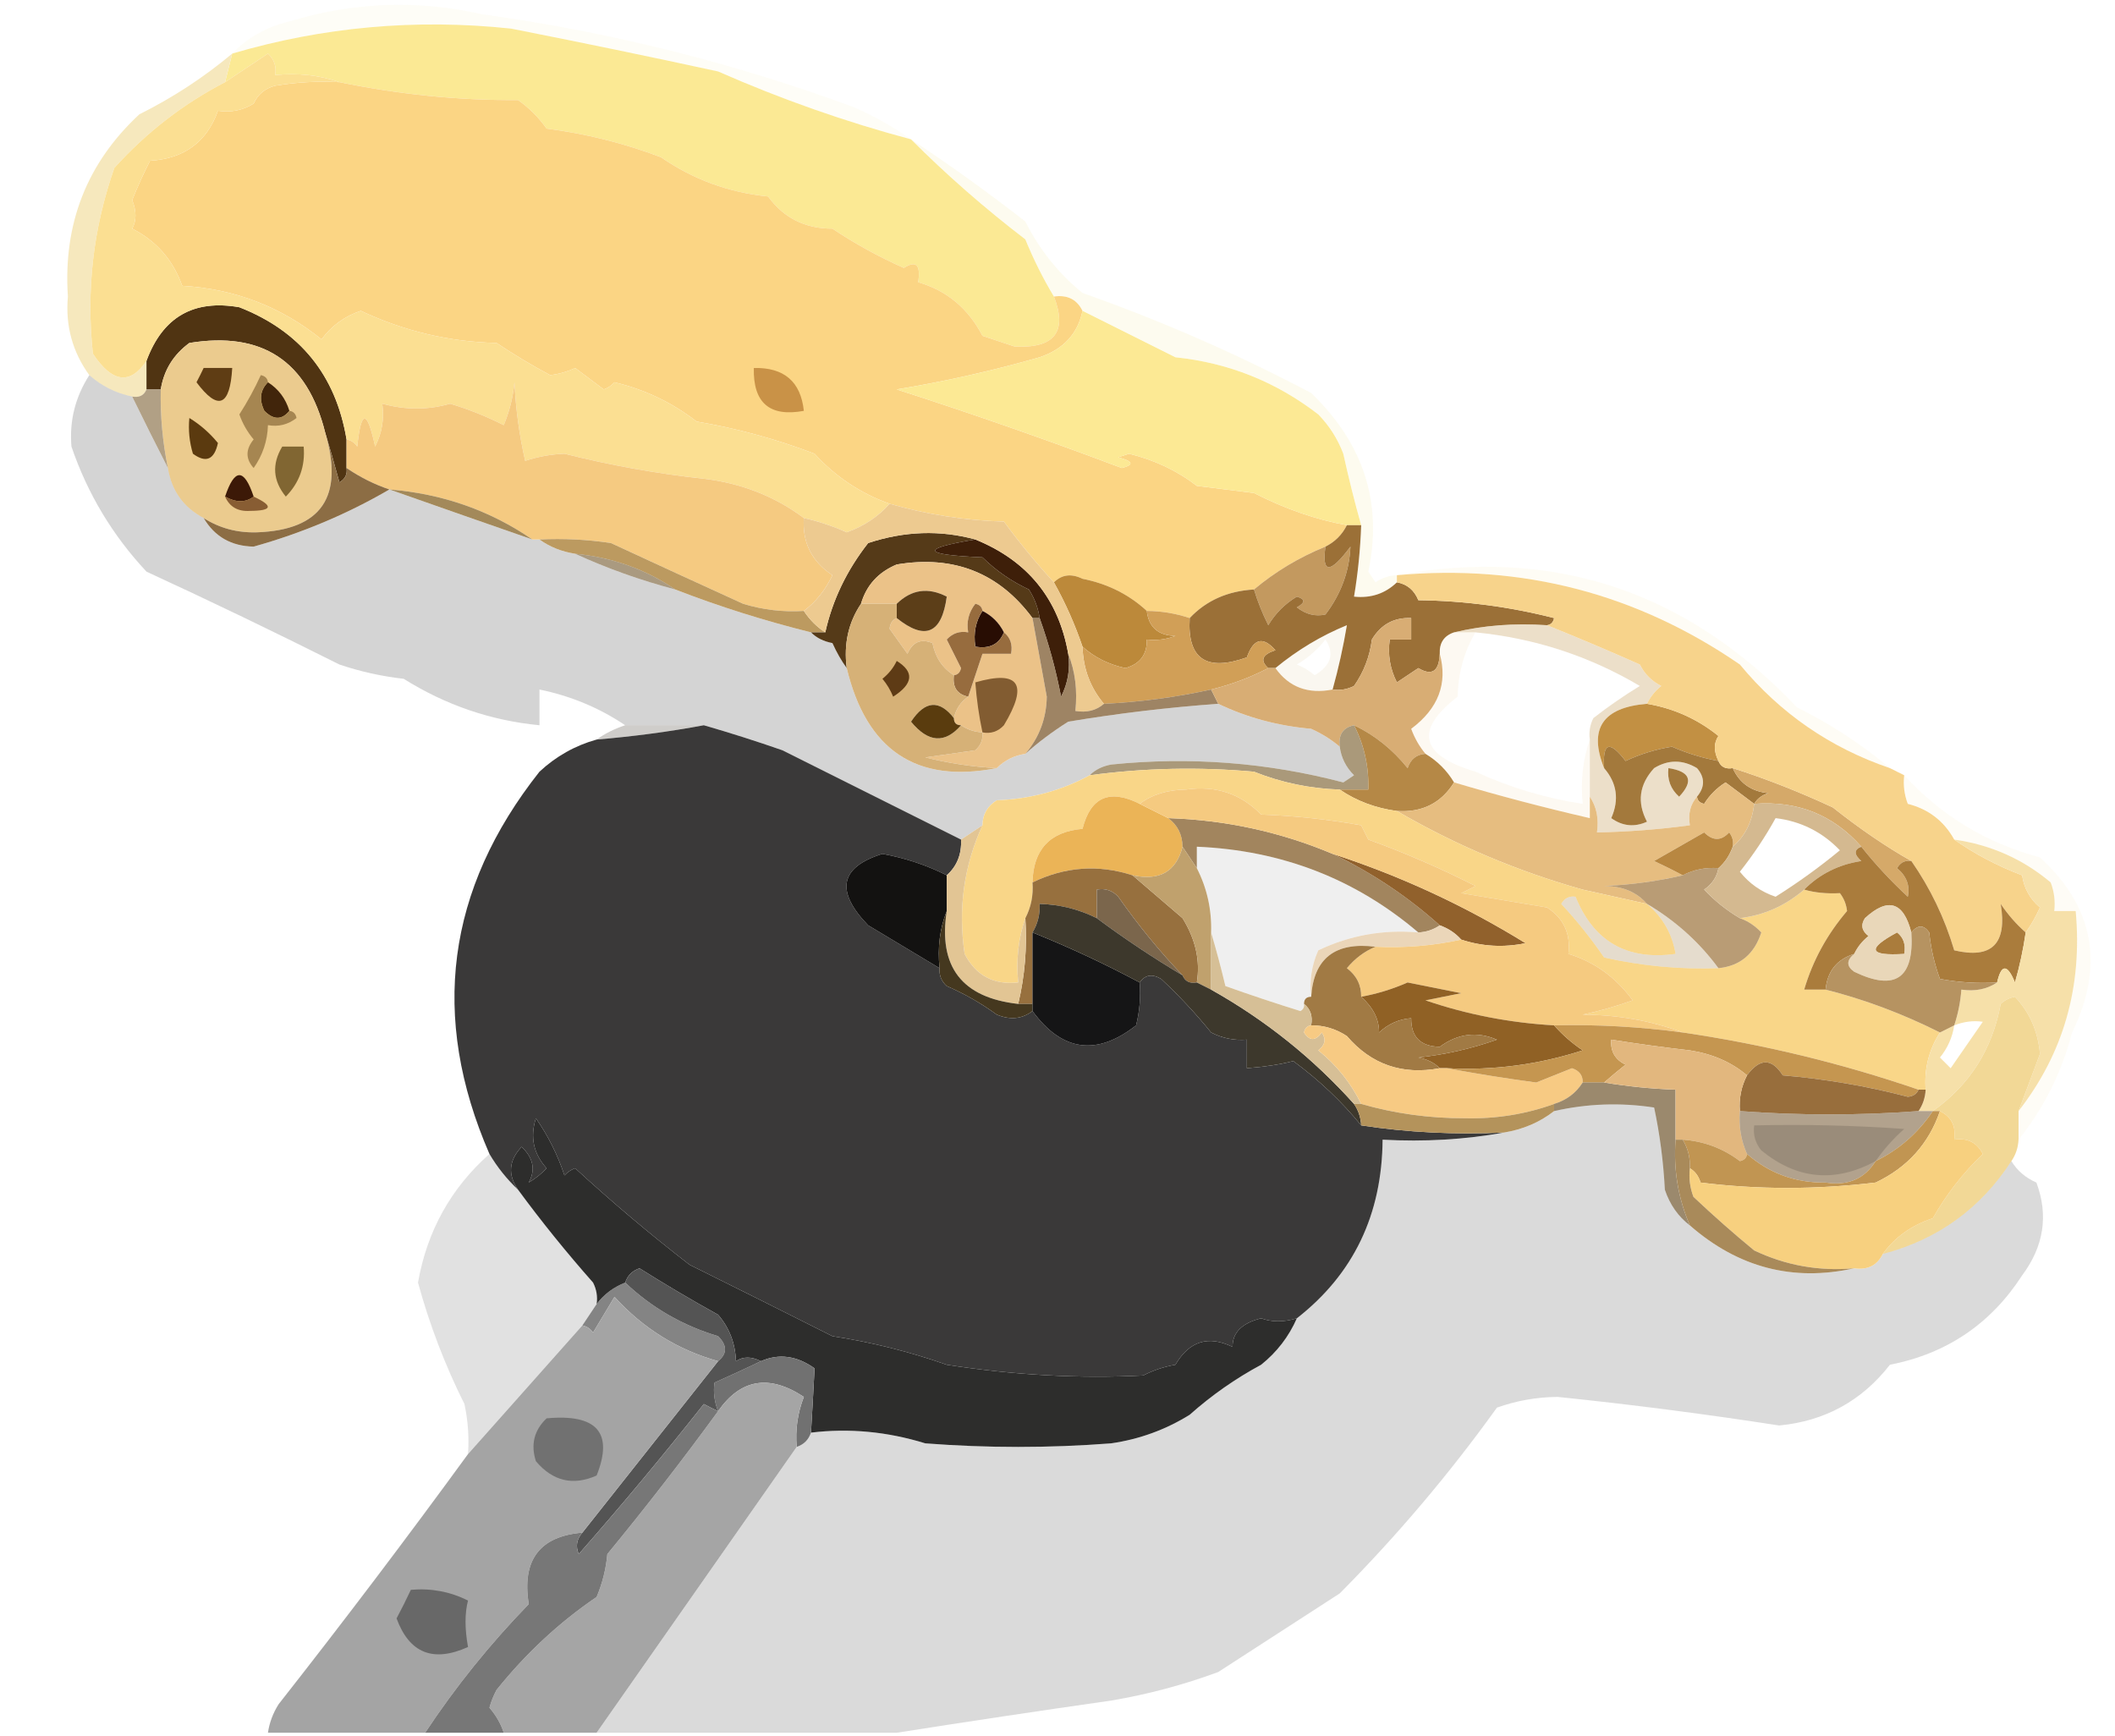 <?xml version="1.0" encoding="UTF-8"?>
<!DOCTYPE svg PUBLIC "-//W3C//DTD SVG 1.1//EN" "http://www.w3.org/Graphics/SVG/1.1/DTD/svg11.dtd">
<svg xmlns="http://www.w3.org/2000/svg" version="1.1" width="296px" height="243px" style="shape-rendering:geometricPrecision; text-rendering:geometricPrecision; image-rendering:optimizeQuality; fill-rule:evenodd; clip-rule:evenodd" xmlns:xlink="http://www.w3.org/1999/xlink">
<g><path style="opacity:0.157" fill="#fbf6d0" d="M 127.5,19.5 C 118.339,17.056 109.339,13.889 100.5,10C 90.892,7.911 81.225,5.911 71.5,4C 58.205,2.593 45.205,3.759 32.5,7.5C 34.649,5.254 37.316,3.754 40.5,3C 49.43,0.278 58.43,-0.055 67.5,2C 85.32,4.455 102.653,8.788 119.5,15C 122.391,16.274 125.058,17.774 127.5,19.5 Z"/></g>
<g><path style="opacity:1" fill="#fbe994" d="M 127.5,19.5 C 132.492,24.488 137.825,29.154 143.5,33.5C 144.654,36.32 145.987,38.986 147.5,41.5C 149.416,46.44 147.583,48.774 142,48.5C 140.5,48 139,47.5 137.5,47C 135.5,43.156 132.5,40.656 128.5,39.5C 128.881,37.058 128.214,36.392 126.5,37.5C 122.994,35.946 119.661,34.112 116.5,32C 112.693,32.008 109.693,30.508 107.5,27.5C 102.004,26.947 97.004,25.113 92.5,22C 87.323,20.039 81.99,18.706 76.5,18C 75.386,16.43 74.053,15.097 72.5,14C 64.236,14.066 55.902,13.232 47.5,11.5C 44.713,10.523 41.713,10.19 38.5,10.5C 38.719,9.325 38.386,8.325 37.5,7.5C 35.471,8.844 33.471,10.177 31.5,11.5C 31.833,10.167 32.167,8.833 32.5,7.5C 45.205,3.759 58.205,2.593 71.5,4C 81.225,5.911 90.892,7.911 100.5,10C 109.339,13.889 118.339,17.056 127.5,19.5 Z"/></g>
<g><path style="opacity:1" fill="#f6e8bd" d="M 32.5,7.5 C 32.167,8.833 31.833,10.167 31.5,11.5C 25.662,14.524 20.495,18.524 16,23.5C 13.043,31.949 12.043,40.615 13,49.5C 15.708,53.576 18.208,53.909 20.5,50.5C 20.5,51.833 20.5,53.167 20.5,54.5C 20.158,55.338 19.492,55.672 18.5,55.5C 16.216,55.025 14.216,54.025 12.5,52.5C 10.139,49.241 9.139,45.575 9.5,41.5C 8.824,31.321 12.158,22.821 19.5,16C 24.204,13.654 28.537,10.82 32.5,7.5 Z"/></g>
<g><path style="opacity:1" fill="#fbd584" d="M 47.5,11.5 C 55.902,13.232 64.236,14.066 72.5,14C 74.053,15.097 75.386,16.43 76.5,18C 81.99,18.706 87.323,20.039 92.5,22C 97.004,25.113 102.004,26.947 107.5,27.5C 109.693,30.508 112.693,32.008 116.5,32C 119.661,34.112 122.994,35.946 126.5,37.5C 128.214,36.392 128.881,37.058 128.5,39.5C 132.5,40.656 135.5,43.156 137.5,47C 139,47.5 140.5,48 142,48.5C 147.583,48.774 149.416,46.44 147.5,41.5C 149.38,41.229 150.713,41.896 151.5,43.5C 150.836,46.713 148.836,48.879 145.5,50C 138.919,51.886 132.252,53.386 125.5,54.5C 136.076,57.904 146.576,61.571 157,65.5C 158.762,65.056 158.595,64.556 156.5,64C 157,63.833 157.5,63.667 158,63.5C 161.561,64.365 164.727,65.865 167.5,68C 170.167,68.333 172.833,68.667 175.5,69C 179.895,71.242 184.229,72.742 188.5,73.5C 187.833,74.833 186.833,75.833 185.5,76.5C 181.799,78.012 178.466,80.012 175.5,82.5C 171.818,82.711 168.818,84.044 166.5,86.5C 164.565,85.85 162.565,85.517 160.5,85.5C 158.004,83.194 155.004,81.694 151.5,81C 149.934,80.235 148.601,80.402 147.5,81.5C 145.079,78.879 142.746,76.046 140.5,73C 135.007,72.835 129.673,72.001 124.5,70.5C 120.426,69.045 116.926,66.712 114,63.5C 108.649,61.454 103.149,59.954 97.5,59C 94.085,56.35 90.251,54.516 86,53.5C 85.586,53.957 85.086,54.291 84.5,54.5C 83.167,53.5 81.833,52.5 80.5,51.5C 79.393,52.022 78.226,52.355 77,52.5C 74.431,51.132 71.931,49.632 69.5,48C 62.841,47.835 56.507,46.335 50.5,43.5C 48.247,44.253 46.413,45.586 45,47.5C 39.349,42.929 32.849,40.429 25.5,40C 24.216,36.385 21.883,33.718 18.5,32C 19.114,30.87 19.114,29.537 18.5,28C 19.253,26.123 20.086,24.289 21,22.5C 25.784,22.2 28.951,19.867 30.5,15.5C 32.288,15.785 33.955,15.452 35.5,14.5C 36.09,13.201 37.09,12.368 38.5,12C 41.482,11.502 44.482,11.335 47.5,11.5 Z"/></g>
<g><path style="opacity:1" fill="#503412" d="M 48.5,61.5 C 48.5,62.833 48.5,64.167 48.5,65.5C 48.631,66.376 48.297,67.043 47.5,67.5C 46.832,65.031 46.165,62.698 45.5,60.5C 43.004,50.504 36.67,46.337 26.5,48C 24.266,49.638 22.933,51.804 22.5,54.5C 21.833,54.5 21.167,54.5 20.5,54.5C 20.5,53.167 20.5,51.833 20.5,50.5C 22.757,44.372 27.091,41.872 33.5,43C 42.003,46.335 47.003,52.502 48.5,61.5 Z"/></g>
<g><path style="opacity:1" fill="#fce994" d="M 151.5,43.5 C 155.811,45.656 160.145,47.822 164.5,50C 171.934,50.772 178.601,53.438 184.5,58C 186.041,59.579 187.208,61.413 188,63.5C 188.744,66.89 189.577,70.223 190.5,73.5C 189.833,73.5 189.167,73.5 188.5,73.5C 184.229,72.742 179.895,71.242 175.5,69C 172.833,68.667 170.167,68.333 167.5,68C 164.727,65.865 161.561,64.365 158,63.5C 157.5,63.667 157,63.833 156.5,64C 158.595,64.556 158.762,65.056 157,65.5C 146.576,61.571 136.076,57.904 125.5,54.5C 132.252,53.386 138.919,51.886 145.5,50C 148.836,48.879 150.836,46.713 151.5,43.5 Z"/></g>
<g><path style="opacity:1" fill="#ebcb8e" d="M 45.5,60.5 C 48.173,69.492 45.006,74.158 36,74.5C 33.225,74.591 30.725,73.924 28.5,72.5C 25.677,71.008 24.01,68.674 23.5,65.5C 22.756,61.882 22.423,58.215 22.5,54.5C 22.933,51.804 24.266,49.638 26.5,48C 36.67,46.337 43.004,50.504 45.5,60.5 Z"/></g>
<g><path style="opacity:0.169" fill="#030201" d="M 12.5,52.5 C 14.216,54.025 16.216,55.025 18.5,55.5C 20.171,58.924 21.837,62.257 23.5,65.5C 24.01,68.674 25.677,71.008 28.5,72.5C 30.039,75.106 32.372,76.439 35.5,76.5C 42.282,74.601 48.615,71.934 54.5,68.5C 61.077,70.819 67.744,73.153 74.5,75.5C 74.833,75.5 75.167,75.5 75.5,75.5C 76.93,76.537 78.597,77.204 80.5,77.5C 84.94,79.538 89.607,81.204 94.5,82.5C 100.615,84.87 106.949,86.87 113.5,88.5C 114.263,89.268 115.263,89.768 116.5,90C 117.085,91.302 117.751,92.469 118.5,93.5C 121.274,105.027 128.274,109.694 139.5,107.5C 140.605,106.4 141.938,105.733 143.5,105.5C 145.298,103.888 147.298,102.388 149.5,101C 156.47,99.838 163.47,99.005 170.5,98.5C 174.509,100.421 178.843,101.588 183.5,102C 184.984,102.662 186.317,103.496 187.5,104.5C 187.703,106.044 188.37,107.378 189.5,108.5C 189,108.833 188.5,109.167 188,109.5C 177.365,106.706 166.531,105.873 155.5,107C 154.263,107.232 153.263,107.732 152.5,108.5C 148.511,110.667 144.178,111.834 139.5,112C 138.177,112.816 137.511,113.983 137.5,115.5C 136.5,116.167 135.5,116.833 134.5,117.5C 126.22,113.36 117.886,109.193 109.5,105C 105.831,103.721 102.164,102.554 98.5,101.5C 94.833,101.5 91.167,101.5 87.5,101.5C 83.889,99.069 79.889,97.403 75.5,96.5C 75.5,98.167 75.5,99.833 75.5,101.5C 68.701,100.844 62.367,98.678 56.5,95C 53.425,94.654 50.425,93.988 47.5,93C 38.569,88.518 29.569,84.184 20.5,80C 15.743,74.912 12.243,69.079 10,62.5C 9.696,58.907 10.529,55.574 12.5,52.5 Z"/></g>
<g><path style="opacity:1" fill="#c99247" d="M 105.5,51.5 C 109.734,51.406 112.067,53.406 112.5,57.5C 107.717,58.385 105.384,56.385 105.5,51.5 Z"/></g>
<g><path style="opacity:1" fill="#5f3d14" d="M 28.5,51.5 C 29.833,51.5 31.167,51.5 32.5,51.5C 32.19,56.873 30.523,57.54 27.5,53.5C 27.863,52.816 28.196,52.15 28.5,51.5 Z"/></g>
<g><path style="opacity:1" fill="#41250b" d="M 37.5,53.5 C 38.974,54.436 39.974,55.77 40.5,57.5C 39.458,58.791 38.292,58.791 37,57.5C 36.235,55.934 36.402,54.601 37.5,53.5 Z"/></g>
<g><path style="opacity:0.329" fill="#fbf3d0" d="M 127.5,19.5 C 132.936,23.09 138.27,26.923 143.5,31C 145.457,34.92 148.123,38.254 151.5,41C 162.532,44.897 173.199,49.564 183.5,55C 190.868,62.094 193.535,70.427 191.5,80C 191.833,80.5 192.167,81 192.5,81.5C 193.417,80.873 194.417,80.539 195.5,80.5C 195.5,80.833 195.5,81.167 195.5,81.5C 193.858,83.081 191.858,83.748 189.5,83.5C 190.051,80.193 190.384,76.86 190.5,73.5C 189.577,70.223 188.744,66.89 188,63.5C 187.208,61.413 186.041,59.579 184.5,58C 178.601,53.438 171.934,50.772 164.5,50C 160.145,47.822 155.811,45.656 151.5,43.5C 150.713,41.896 149.38,41.229 147.5,41.5C 145.987,38.986 144.654,36.32 143.5,33.5C 137.825,29.154 132.492,24.488 127.5,19.5 Z"/></g>
<g><path style="opacity:1" fill="#a68651" d="M 37.5,53.5 C 36.402,54.601 36.235,55.934 37,57.5C 38.292,58.791 39.458,58.791 40.5,57.5C 41.043,57.56 41.376,57.893 41.5,58.5C 40.311,59.429 38.978,59.762 37.5,59.5C 37.435,61.696 36.768,63.696 35.5,65.5C 34.355,64.224 34.355,62.891 35.5,61.5C 34.617,60.452 33.95,59.285 33.5,58C 34.63,56.24 35.63,54.407 36.5,52.5C 37.107,52.624 37.44,52.957 37.5,53.5 Z"/></g>
<g><path style="opacity:1" fill="#fbdf92" d="M 47.5,11.5 C 44.482,11.335 41.482,11.502 38.5,12C 37.09,12.368 36.09,13.201 35.5,14.5C 33.955,15.452 32.288,15.785 30.5,15.5C 28.951,19.867 25.784,22.2 21,22.5C 20.086,24.289 19.253,26.123 18.5,28C 19.114,29.537 19.114,30.87 18.5,32C 21.883,33.718 24.216,36.385 25.5,40C 32.849,40.429 39.349,42.929 45,47.5C 46.413,45.586 48.247,44.253 50.5,43.5C 56.507,46.335 62.841,47.835 69.5,48C 71.931,49.632 74.431,51.132 77,52.5C 78.226,52.355 79.393,52.022 80.5,51.5C 81.833,52.5 83.167,53.5 84.5,54.5C 85.086,54.291 85.586,53.957 86,53.5C 90.251,54.516 94.085,56.35 97.5,59C 103.149,59.954 108.649,61.454 114,63.5C 116.926,66.712 120.426,69.045 124.5,70.5C 122.911,72.306 120.911,73.639 118.5,74.5C 116.55,73.628 114.55,72.961 112.5,72.5C 108.451,69.47 103.784,67.636 98.5,67C 91.913,66.288 85.413,65.121 79,63.5C 77.106,63.58 75.273,63.913 73.5,64.5C 72.675,60.878 72.175,57.211 72,53.5C 71.808,55.577 71.308,57.577 70.5,59.5C 68.067,58.27 65.567,57.27 63,56.5C 59.905,57.395 56.738,57.395 53.5,56.5C 53.799,58.604 53.466,60.604 52.5,62.5C 51.376,57.279 50.542,57.279 50,62.5C 49.617,61.944 49.117,61.611 48.5,61.5C 47.003,52.502 42.003,46.335 33.5,43C 27.091,41.872 22.757,44.372 20.5,50.5C 18.208,53.909 15.708,53.576 13,49.5C 12.043,40.615 13.043,31.949 16,23.5C 20.495,18.524 25.662,14.524 31.5,11.5C 33.471,10.177 35.471,8.844 37.5,7.5C 38.386,8.325 38.719,9.325 38.5,10.5C 41.713,10.19 44.713,10.523 47.5,11.5 Z"/></g>
<g><path style="opacity:1" fill="#5b3a0f" d="M 26.5,58.5 C 28.022,59.431 29.355,60.598 30.5,62C 29.993,64.341 28.826,64.841 27,63.5C 26.506,61.866 26.34,60.199 26.5,58.5 Z"/></g>
<g><path style="opacity:0.843" fill="#a38e6e" d="M 20.5,54.5 C 21.167,54.5 21.833,54.5 22.5,54.5C 22.423,58.215 22.756,61.882 23.5,65.5C 21.837,62.257 20.171,58.924 18.5,55.5C 19.492,55.672 20.158,55.338 20.5,54.5 Z"/></g>
<g><path style="opacity:1" fill="#816632" d="M 39.5,62.5 C 40.5,62.5 41.5,62.5 42.5,62.5C 42.736,65.226 41.903,67.559 40,69.5C 38.193,67.294 38.026,64.961 39.5,62.5 Z"/></g>
<g><path style="opacity:1" fill="#3c1907" d="M 35.5,69.5 C 34.368,70.354 33.035,70.354 31.5,69.5C 32.833,65.5 34.167,65.5 35.5,69.5 Z"/></g>
<g><path style="opacity:1" fill="#f5ca81" d="M 112.5,72.5 C 112.272,75.926 113.605,78.593 116.5,80.5C 115.511,82.586 114.178,84.253 112.5,85.5C 109.603,85.681 106.77,85.348 104,84.5C 97.852,81.701 91.685,78.867 85.5,76C 82.183,75.502 78.85,75.335 75.5,75.5C 75.167,75.5 74.833,75.5 74.5,75.5C 68.573,71.431 61.906,69.097 54.5,68.5C 52.412,67.799 50.412,66.799 48.5,65.5C 48.5,64.167 48.5,62.833 48.5,61.5C 49.117,61.611 49.617,61.944 50,62.5C 50.542,57.279 51.376,57.279 52.5,62.5C 53.466,60.604 53.799,58.604 53.5,56.5C 56.738,57.395 59.905,57.395 63,56.5C 65.567,57.27 68.067,58.27 70.5,59.5C 71.308,57.577 71.808,55.577 72,53.5C 72.175,57.211 72.675,60.878 73.5,64.5C 75.273,63.913 77.106,63.58 79,63.5C 85.413,65.121 91.913,66.288 98.5,67C 103.784,67.636 108.451,69.47 112.5,72.5 Z"/></g>
<g><path style="opacity:0.984" fill="#8a6b41" d="M 45.5,60.5 C 46.165,62.698 46.832,65.031 47.5,67.5C 48.297,67.043 48.631,66.376 48.5,65.5C 50.412,66.799 52.412,67.799 54.5,68.5C 48.615,71.934 42.282,74.601 35.5,76.5C 32.372,76.439 30.039,75.106 28.5,72.5C 30.725,73.924 33.225,74.591 36,74.5C 45.006,74.158 48.173,69.492 45.5,60.5 Z"/></g>
<g><path style="opacity:1" fill="#885d33" d="M 31.5,69.5 C 33.035,70.354 34.368,70.354 35.5,69.5C 38.297,70.808 38.131,71.475 35,71.5C 33.301,71.613 32.134,70.947 31.5,69.5 Z"/></g>
<g><path style="opacity:0.929" fill="#9c804e" d="M 54.5,68.5 C 61.906,69.097 68.573,71.431 74.5,75.5C 67.744,73.153 61.077,70.819 54.5,68.5 Z"/></g>
<g><path style="opacity:1" fill="#bc9a60" d="M 75.5,75.5 C 78.85,75.335 82.183,75.502 85.5,76C 91.685,78.867 97.852,81.701 104,84.5C 106.77,85.348 109.603,85.681 112.5,85.5C 113.306,86.728 114.306,87.728 115.5,88.5C 114.833,88.5 114.167,88.5 113.5,88.5C 106.949,86.87 100.615,84.87 94.5,82.5C 90.37,79.676 85.703,78.009 80.5,77.5C 78.597,77.204 76.93,76.537 75.5,75.5 Z"/></g>
<g><path style="opacity:0.651" fill="#7c643d" d="M 80.5,77.5 C 85.703,78.009 90.37,79.676 94.5,82.5C 89.607,81.204 84.94,79.538 80.5,77.5 Z"/></g>
<g><path style="opacity:1" fill="#553a18" d="M 136.5,75.5 C 128.69,76.797 129.024,77.63 137.5,78C 139.405,79.87 141.572,81.37 144,82.5C 144.791,83.745 145.291,85.078 145.5,86.5C 145.167,86.5 144.833,86.5 144.5,86.5C 139.812,80.166 133.479,77.666 125.5,79C 122.921,80.076 121.254,81.909 120.5,84.5C 118.735,87.123 118.068,90.123 118.5,93.5C 117.751,92.469 117.085,91.302 116.5,90C 115.263,89.768 114.263,89.268 113.5,88.5C 114.167,88.5 114.833,88.5 115.5,88.5C 116.509,83.978 118.509,79.811 121.5,76C 126.594,74.318 131.594,74.152 136.5,75.5 Z"/></g>
<g><path style="opacity:1" fill="#3e1f09" d="M 136.5,75.5 C 143.817,78.477 148.15,83.81 149.5,91.5C 149.799,93.604 149.466,95.604 148.5,97.5C 147.774,93.726 146.774,90.059 145.5,86.5C 145.291,85.078 144.791,83.745 144,82.5C 141.572,81.37 139.405,79.87 137.5,78C 129.024,77.63 128.69,76.797 136.5,75.5 Z"/></g>
<g><path style="opacity:1" fill="#c3995f" d="M 185.5,76.5 C 184.973,80.326 186.139,80.326 189,76.5C 188.839,79.978 187.672,83.144 185.5,86C 184.092,86.315 182.759,85.982 181.5,85C 182.696,84.346 182.696,83.846 181.5,83.5C 179.833,84.5 178.5,85.833 177.5,87.5C 176.678,85.861 176.011,84.195 175.5,82.5C 178.466,80.012 181.799,78.012 185.5,76.5 Z"/></g>
<g><path style="opacity:0.208" fill="#fcf3d1" d="M 264.5,107.5 C 256.128,104.648 249.128,99.814 243.5,93C 229.084,83.079 213.084,78.912 195.5,80.5C 217.327,76.497 235.994,82.664 251.5,99C 256.24,101.36 260.574,104.193 264.5,107.5 Z"/></g>
<g><path style="opacity:1" fill="#9b7037" d="M 188.5,73.5 C 189.167,73.5 189.833,73.5 190.5,73.5C 190.384,76.86 190.051,80.193 189.5,83.5C 191.858,83.748 193.858,83.081 195.5,81.5C 196.922,81.75 197.922,82.583 198.5,84C 204.96,84.079 211.293,84.912 217.5,86.5C 217.376,87.107 217.043,87.44 216.5,87.5C 211.968,87.182 207.634,87.515 203.5,88.5C 202.094,88.973 201.427,89.973 201.5,91.5C 201.396,93.973 200.396,94.639 198.5,93.5C 197.5,94.167 196.5,94.833 195.5,95.5C 194.534,93.604 194.201,91.604 194.5,89.5C 195.5,89.5 196.5,89.5 197.5,89.5C 197.5,88.5 197.5,87.5 197.5,86.5C 195.097,86.393 193.264,87.393 192,89.5C 191.697,91.888 190.863,94.055 189.5,96C 188.552,96.483 187.552,96.65 186.5,96.5C 187.323,93.539 187.99,90.539 188.5,87.5C 184.919,88.963 181.585,90.963 178.5,93.5C 178.167,93.5 177.833,93.5 177.5,93.5C 176.308,92.434 176.641,91.601 178.5,91C 176.765,89.016 175.432,89.349 174.5,92C 168.813,94.037 166.146,92.204 166.5,86.5C 168.818,84.044 171.818,82.711 175.5,82.5C 176.011,84.195 176.678,85.861 177.5,87.5C 178.5,85.833 179.833,84.5 181.5,83.5C 182.696,83.846 182.696,84.346 181.5,85C 182.759,85.982 184.092,86.315 185.5,86C 187.672,83.144 188.839,79.978 189,76.5C 186.139,80.326 184.973,80.326 185.5,76.5C 186.833,75.833 187.833,74.833 188.5,73.5 Z"/></g>
<g><path style="opacity:1" fill="#bc893a" d="M 160.5,85.5 C 160.756,87.776 162.09,88.943 164.5,89C 163.207,89.49 161.873,89.657 160.5,89.5C 160.55,91.59 159.55,92.923 157.5,93.5C 155.164,92.999 153.164,91.999 151.5,90.5C 150.441,87.382 149.108,84.382 147.5,81.5C 148.601,80.402 149.934,80.235 151.5,81C 155.004,81.694 158.004,83.194 160.5,85.5 Z"/></g>
<g><path style="opacity:0.475" fill="#d7bb8e" d="M 203.5,88.5 C 207.634,87.515 211.968,87.182 216.5,87.5C 220.762,89.208 225.096,91.041 229.5,93C 230.167,94.333 231.167,95.333 232.5,96C 231.619,96.708 230.953,97.542 230.5,98.5C 224.292,99.002 222.292,102.002 224.5,107.5C 226.301,109.587 226.635,111.921 225.5,114.5C 227.074,115.631 228.741,115.798 230.5,115C 229.074,112.289 229.408,109.789 231.5,107.5C 233.484,106.294 235.484,106.294 237.5,107.5C 238.626,108.808 238.626,110.142 237.5,111.5C 236.566,112.568 236.232,113.901 236.5,115.5C 232.19,116.08 227.857,116.414 223.5,116.5C 223.784,114.585 223.451,112.919 222.5,111.5C 222.5,108.833 222.5,106.167 222.5,103.5C 222.351,102.448 222.517,101.448 223,100.5C 225.08,98.877 227.246,97.377 229.5,96C 222.414,91.81 214.747,89.31 206.5,88.5C 205.5,88.5 204.5,88.5 203.5,88.5 Z M 233.5,107.5 C 236.569,107.963 237.069,109.296 235,111.5C 233.812,110.437 233.312,109.103 233.5,107.5 Z"/></g>
<g><path style="opacity:1" fill="#d19f57" d="M 160.5,85.5 C 162.565,85.517 164.565,85.85 166.5,86.5C 166.146,92.204 168.813,94.037 174.5,92C 175.432,89.349 176.765,89.016 178.5,91C 176.641,91.601 176.308,92.434 177.5,93.5C 175.021,94.795 172.354,95.795 169.5,96.5C 164.567,97.587 159.567,98.253 154.5,98.5C 152.597,96.26 151.597,93.594 151.5,90.5C 153.164,91.999 155.164,92.999 157.5,93.5C 159.55,92.923 160.55,91.59 160.5,89.5C 161.873,89.657 163.207,89.49 164.5,89C 162.09,88.943 160.756,87.776 160.5,85.5 Z"/></g>
<g><path style="opacity:1" fill="#ebc288" d="M 144.5,86.5 C 145.162,90.157 145.829,93.824 146.5,97.5C 146.45,100.541 145.45,103.208 143.5,105.5C 141.938,105.733 140.605,106.4 139.5,107.5C 136.126,107.326 132.793,106.826 129.5,106C 131.833,105.667 134.167,105.333 136.5,105C 137.252,104.329 137.586,103.496 137.5,102.5C 136.391,102.443 135.391,102.11 134.5,101.5C 133.833,101.5 133.5,101.167 133.5,100.5C 133.782,99.222 134.449,98.222 135.5,97.5C 136.167,95.5 136.833,93.5 137.5,91.5C 138.833,91.5 140.167,91.5 141.5,91.5C 141.737,90.209 141.404,89.209 140.5,88.5C 139.833,87.167 138.833,86.167 137.5,85.5C 137.44,84.957 137.107,84.624 136.5,84.5C 135.571,85.689 135.238,87.022 135.5,88.5C 134.325,88.281 133.325,88.614 132.5,89.5C 133.167,90.833 133.833,92.167 134.5,93.5C 134.376,94.107 134.043,94.44 133.5,94.5C 131.915,93.526 130.915,92.026 130.5,90C 128.892,89.342 127.725,89.842 127,91.5C 126.173,90.338 125.34,89.171 124.5,88C 124.57,87.235 124.903,86.735 125.5,86.5C 129.472,89.685 131.805,88.685 132.5,83.5C 129.9,82.154 127.567,82.488 125.5,84.5C 123.833,84.5 122.167,84.5 120.5,84.5C 121.254,81.909 122.921,80.076 125.5,79C 133.479,77.666 139.812,80.166 144.5,86.5 Z"/></g>
<g><path style="opacity:1" fill="#280d03" d="M 137.5,85.5 C 138.833,86.167 139.833,87.167 140.5,88.5C 139.817,90.177 138.483,90.843 136.5,90.5C 136.216,88.585 136.549,86.919 137.5,85.5 Z"/></g>
<g><path style="opacity:1" fill="#976c3e" d="M 137.5,85.5 C 136.549,86.919 136.216,88.585 136.5,90.5C 138.483,90.843 139.817,90.177 140.5,88.5C 141.404,89.209 141.737,90.209 141.5,91.5C 140.167,91.5 138.833,91.5 137.5,91.5C 136.833,93.5 136.167,95.5 135.5,97.5C 133.952,97.179 133.285,96.179 133.5,94.5C 134.043,94.44 134.376,94.107 134.5,93.5C 133.833,92.167 133.167,90.833 132.5,89.5C 133.325,88.614 134.325,88.281 135.5,88.5C 135.238,87.022 135.571,85.689 136.5,84.5C 137.107,84.624 137.44,84.957 137.5,85.5 Z"/></g>
<g><path style="opacity:1" fill="#edca90" d="M 124.5,70.5 C 129.673,72.001 135.007,72.835 140.5,73C 142.746,76.046 145.079,78.879 147.5,81.5C 149.108,84.382 150.441,87.382 151.5,90.5C 151.597,93.594 152.597,96.26 154.5,98.5C 153.432,99.434 152.099,99.768 150.5,99.5C 150.806,96.615 150.473,93.948 149.5,91.5C 148.15,83.81 143.817,78.477 136.5,75.5C 131.594,74.152 126.594,74.318 121.5,76C 118.509,79.811 116.509,83.978 115.5,88.5C 114.306,87.728 113.306,86.728 112.5,85.5C 114.178,84.253 115.511,82.586 116.5,80.5C 113.605,78.593 112.272,75.926 112.5,72.5C 114.55,72.961 116.55,73.628 118.5,74.5C 120.911,73.639 122.911,72.306 124.5,70.5 Z"/></g>
<g><path style="opacity:1" fill="#5c3e18" d="M 125.5,86.5 C 125.5,85.833 125.5,85.167 125.5,84.5C 127.567,82.488 129.9,82.154 132.5,83.5C 131.805,88.685 129.472,89.685 125.5,86.5 Z"/></g>
<g><path style="opacity:0.176" fill="#e8d3af" d="M 186.5,96.5 C 183.058,97.172 180.391,96.172 178.5,93.5C 181.585,90.963 184.919,88.963 188.5,87.5C 187.99,90.539 187.323,93.539 186.5,96.5 Z M 185.5,89.5 C 186.801,91.456 186.301,93.123 184,94.5C 183.25,93.874 182.416,93.374 181.5,93C 183.093,92.051 184.426,90.885 185.5,89.5 Z"/></g>
<g><path style="opacity:0.998" fill="#d6b177" d="M 120.5,84.5 C 122.167,84.5 123.833,84.5 125.5,84.5C 125.5,85.167 125.5,85.833 125.5,86.5C 124.903,86.735 124.57,87.235 124.5,88C 125.34,89.171 126.173,90.338 127,91.5C 127.725,89.842 128.892,89.342 130.5,90C 130.915,92.026 131.915,93.526 133.5,94.5C 133.285,96.179 133.952,97.179 135.5,97.5C 134.449,98.222 133.782,99.222 133.5,100.5C 131.449,97.881 129.449,98.048 127.5,101C 129.906,103.938 132.24,104.105 134.5,101.5C 135.391,102.11 136.391,102.443 137.5,102.5C 137.586,103.496 137.252,104.329 136.5,105C 134.167,105.333 131.833,105.667 129.5,106C 132.793,106.826 136.126,107.326 139.5,107.5C 128.274,109.694 121.274,105.027 118.5,93.5C 118.068,90.123 118.735,87.123 120.5,84.5 Z"/></g>
<g><path style="opacity:1" fill="#5e3b15" d="M 125.5,92.5 C 127.984,94.028 127.818,95.694 125,97.5C 124.626,96.584 124.126,95.75 123.5,95C 124.381,94.292 125.047,93.458 125.5,92.5 Z"/></g>
<g><path style="opacity:1" fill="#825c31" d="M 137.5,102.5 C 137.007,100.194 136.674,97.861 136.5,95.5C 142.635,93.732 143.968,95.732 140.5,101.5C 139.675,102.386 138.675,102.719 137.5,102.5 Z"/></g>
<g><path style="opacity:0.831" fill="#8a6b45" d="M 144.5,86.5 C 144.833,86.5 145.167,86.5 145.5,86.5C 146.774,90.059 147.774,93.726 148.5,97.5C 149.466,95.604 149.799,93.604 149.5,91.5C 150.473,93.948 150.806,96.615 150.5,99.5C 152.099,99.768 153.432,99.434 154.5,98.5C 159.567,98.253 164.567,97.587 169.5,96.5C 169.833,97.167 170.167,97.833 170.5,98.5C 163.47,99.005 156.47,99.838 149.5,101C 147.298,102.388 145.298,103.888 143.5,105.5C 145.45,103.208 146.45,100.541 146.5,97.5C 145.829,93.824 145.162,90.157 144.5,86.5 Z"/></g>
<g><path style="opacity:1" fill="#5a3c0e" d="M 133.5,100.5 C 133.5,101.167 133.833,101.5 134.5,101.5C 132.24,104.105 129.906,103.938 127.5,101C 129.449,98.048 131.449,97.881 133.5,100.5 Z"/></g>
<g><path style="opacity:0.388" fill="#837f78" d="M 87.5,101.5 C 91.167,101.5 94.833,101.5 98.5,101.5C 93.668,102.4 88.668,103.066 83.5,103.5C 84.671,102.655 86.005,101.989 87.5,101.5 Z"/></g>
<g><path style="opacity:0.22" fill="#f7e6c4" d="M 203.5,88.5 C 204.5,88.5 205.5,88.5 206.5,88.5C 204.913,91.169 204.079,94.169 204,97.5C 197.919,102.2 198.752,105.7 206.5,108C 211.304,110.213 216.304,111.713 221.5,112.5C 221.19,109.287 221.523,106.287 222.5,103.5C 222.5,106.167 222.5,108.833 222.5,111.5C 222.5,112.5 222.5,113.5 222.5,114.5C 216.076,113.022 209.742,111.356 203.5,109.5C 202.5,107.833 201.167,106.5 199.5,105.5C 198.645,104.469 197.978,103.303 197.5,102C 201.301,99.159 202.634,95.659 201.5,91.5C 201.427,89.973 202.094,88.973 203.5,88.5 Z"/></g>
<g><path style="opacity:1" fill="#3a3939" d="M 98.5,101.5 C 102.164,102.554 105.831,103.721 109.5,105C 117.886,109.193 126.22,113.36 134.5,117.5C 134.598,119.553 133.931,121.22 132.5,122.5C 129.712,121.09 126.712,120.09 123.5,119.5C 117.539,121.364 116.872,124.698 121.5,129.5C 124.861,131.511 128.194,133.511 131.5,135.5C 131.414,136.496 131.748,137.329 132.5,138C 134.996,139.08 137.33,140.414 139.5,142C 141.387,142.78 143.054,142.613 144.5,141.5C 148.649,147.164 153.482,147.831 159,143.5C 159.495,141.527 159.662,139.527 159.5,137.5C 160.251,136.427 161.251,136.26 162.5,137C 165.034,139.365 167.367,141.865 169.5,144.5C 171.071,145.309 172.738,145.643 174.5,145.5C 174.5,146.833 174.5,148.167 174.5,149.5C 177.011,149.301 179.178,148.968 181,148.5C 184.645,151.195 187.811,154.195 190.5,157.5C 196.979,158.491 203.646,158.824 210.5,158.5C 205.025,159.489 199.358,159.822 193.5,159.5C 193.419,169.989 189.419,178.322 181.5,184.5C 179.669,185.052 178.003,185.052 176.5,184.5C 173.81,185.169 172.477,186.503 172.5,188.5C 169.111,186.849 166.445,187.683 164.5,191C 162.899,191.273 161.399,191.773 160,192.5C 151.124,192.96 141.958,192.46 132.5,191C 127.348,189.182 122.015,187.849 116.5,187C 109.814,183.632 103.147,180.299 96.5,177C 90.981,172.738 85.648,168.238 80.5,163.5C 79.914,163.709 79.414,164.043 79,164.5C 78.044,161.623 76.71,158.956 75,156.5C 74.161,159.14 74.661,161.473 76.5,163.5C 75.758,164.287 74.925,164.953 74,165.5C 74.979,163.721 74.646,162.055 73,160.5C 71.204,162.402 71.037,164.402 72.5,166.5C 70.926,165.016 69.593,163.349 68.5,161.5C 60.145,142.3 62.478,124.466 75.5,108C 77.817,105.843 80.484,104.343 83.5,103.5C 88.668,103.066 93.668,102.4 98.5,101.5 Z"/></g>
<g><path style="opacity:1" fill="#d8ad74" d="M 201.5,91.5 C 202.634,95.659 201.301,99.159 197.5,102C 197.978,103.303 198.645,104.469 199.5,105.5C 198.25,105.577 197.417,106.244 197,107.5C 194.894,104.882 192.394,102.882 189.5,101.5C 187.952,101.821 187.285,102.821 187.5,104.5C 186.317,103.496 184.984,102.662 183.5,102C 178.843,101.588 174.509,100.421 170.5,98.5C 170.167,97.833 169.833,97.167 169.5,96.5C 172.354,95.795 175.021,94.795 177.5,93.5C 177.833,93.5 178.167,93.5 178.5,93.5C 180.391,96.172 183.058,97.172 186.5,96.5C 187.552,96.65 188.552,96.483 189.5,96C 190.863,94.055 191.697,91.888 192,89.5C 193.264,87.393 195.097,86.393 197.5,86.5C 197.5,87.5 197.5,88.5 197.5,89.5C 196.5,89.5 195.5,89.5 194.5,89.5C 194.201,91.604 194.534,93.604 195.5,95.5C 196.5,94.833 197.5,94.167 198.5,93.5C 200.396,94.639 201.396,93.973 201.5,91.5 Z"/></g>
<g><path style="opacity:1" fill="#c29043" d="M 230.5,98.5 C 234.239,99.134 237.572,100.634 240.5,103C 239.829,103.986 239.829,105.153 240.5,106.5C 238.253,106.085 236.086,105.418 234,104.5C 231.739,104.865 229.573,105.531 227.5,106.5C 225.262,103.567 224.262,103.901 224.5,107.5C 222.292,102.002 224.292,99.002 230.5,98.5 Z"/></g>
<g><path style="opacity:0.855" fill="#9c8864" d="M 189.5,101.5 C 190.92,104.261 191.587,107.261 191.5,110.5C 190.167,110.5 188.833,110.5 187.5,110.5C 183.346,110.369 179.346,109.536 175.5,108C 167.805,107.309 160.139,107.475 152.5,108.5C 153.263,107.732 154.263,107.232 155.5,107C 166.531,105.873 177.365,106.706 188,109.5C 188.5,109.167 189,108.833 189.5,108.5C 188.37,107.378 187.703,106.044 187.5,104.5C 187.285,102.821 187.952,101.821 189.5,101.5 Z"/></g>
<g><path style="opacity:1" fill="#b58846" d="M 189.5,101.5 C 192.394,102.882 194.894,104.882 197,107.5C 197.417,106.244 198.25,105.577 199.5,105.5C 201.167,106.5 202.5,107.833 203.5,109.5C 201.685,112.407 199.019,113.741 195.5,113.5C 192.514,113.097 189.848,112.097 187.5,110.5C 188.833,110.5 190.167,110.5 191.5,110.5C 191.587,107.261 190.92,104.261 189.5,101.5 Z"/></g>
<g><path style="opacity:1" fill="#a3793c" d="M 240.5,106.5 C 240.842,107.338 241.508,107.672 242.5,107.5C 243.453,109.61 245.119,110.777 247.5,111C 246.584,111.278 245.918,111.778 245.5,112.5C 244.185,111.524 242.852,110.524 241.5,109.5C 240.281,110.263 239.281,111.263 238.5,112.5C 237.893,112.376 237.56,112.043 237.5,111.5C 238.626,110.142 238.626,108.808 237.5,107.5C 235.484,106.294 233.484,106.294 231.5,107.5C 229.408,109.789 229.074,112.289 230.5,115C 228.741,115.798 227.074,115.631 225.5,114.5C 226.635,111.921 226.301,109.587 224.5,107.5C 224.262,103.901 225.262,103.567 227.5,106.5C 229.573,105.531 231.739,104.865 234,104.5C 236.086,105.418 238.253,106.085 240.5,106.5 Z M 233.5,107.5 C 233.312,109.103 233.812,110.437 235,111.5C 237.069,109.296 236.569,107.963 233.5,107.5 Z"/></g>
<g><path style="opacity:1" fill="#d5a969" d="M 242.5,107.5 C 247.201,109.009 251.868,110.842 256.5,113C 260.355,116.048 264.021,118.548 267.5,120.5C 266.624,120.369 265.957,120.702 265.5,121.5C 266.833,122.62 267.333,123.953 267,125.5C 264.6,123.271 262.433,120.937 260.5,118.5C 256.563,114.037 251.563,112.037 245.5,112.5C 245.918,111.778 246.584,111.278 247.5,111C 245.119,110.777 243.453,109.61 242.5,107.5 Z"/></g>
<g><path style="opacity:1" fill="#e6bd80" d="M 203.5,109.5 C 209.742,111.356 216.076,113.022 222.5,114.5C 222.5,113.5 222.5,112.5 222.5,111.5C 223.451,112.919 223.784,114.585 223.5,116.5C 227.857,116.414 232.19,116.08 236.5,115.5C 236.232,113.901 236.566,112.568 237.5,111.5C 237.56,112.043 237.893,112.376 238.5,112.5C 239.281,111.263 240.281,110.263 241.5,109.5C 242.852,110.524 244.185,111.524 245.5,112.5C 245.231,115.015 244.231,117.015 242.5,118.5C 242.631,117.761 242.464,117.094 242,116.5C 240.887,117.711 239.72,117.711 238.5,116.5C 236.167,117.833 233.833,119.167 231.5,120.5C 232.949,121.172 234.282,121.839 235.5,122.5C 232.023,123.323 228.356,123.823 224.5,124C 227.051,124.002 229.051,124.836 230.5,126.5C 227.5,125.833 224.5,125.167 221.5,124.5C 212.351,121.924 203.685,118.258 195.5,113.5C 199.019,113.741 201.685,112.407 203.5,109.5 Z"/></g>
<g><path style="opacity:1" fill="#f9d688" d="M 187.5,110.5 C 189.848,112.097 192.514,113.097 195.5,113.5C 203.685,118.258 212.351,121.924 221.5,124.5C 221.5,125.167 221.167,125.5 220.5,125.5C 219.624,125.369 218.957,125.702 218.5,126.5C 220.69,128.856 222.69,131.356 224.5,134C 229.767,135.191 235.101,135.691 240.5,135.5C 243.518,135.2 245.518,133.533 246.5,130.5C 245.643,129.575 244.643,128.908 243.5,128.5C 246.864,128.095 249.864,126.762 252.5,124.5C 253.953,124.929 255.619,125.096 257.5,125C 258.059,125.725 258.392,126.558 258.5,127.5C 255.693,130.784 253.693,134.451 252.5,138.5C 253.5,138.5 254.5,138.5 255.5,138.5C 260.945,139.876 266.278,141.876 271.5,144.5C 269.949,146.913 269.283,149.579 269.5,152.5C 269.167,152.5 268.833,152.5 268.5,152.5C 257.776,148.817 246.776,146.15 235.5,144.5C 231.124,142.862 226.458,142.029 221.5,142C 223.878,141.489 226.212,140.822 228.5,140C 226.131,136.774 223.131,134.608 219.5,133.5C 219.838,130.675 218.838,128.508 216.5,127C 212.5,126.333 208.5,125.667 204.5,125C 205.167,124.667 205.833,124.333 206.5,124C 201.623,121.527 196.623,119.36 191.5,117.5C 191.167,116.833 190.833,116.167 190.5,115.5C 185.868,114.672 181.202,114.172 176.5,114C 173.649,111.075 170.149,109.909 166,110.5C 163.39,110.533 161.223,111.2 159.5,112.5C 155.291,110.376 152.625,111.543 151.5,116C 146.943,116.391 144.609,118.891 144.5,123.5C 144.634,125.292 144.301,126.958 143.5,128.5C 142.523,131.287 142.19,134.287 142.5,137.5C 139.077,137.872 136.577,136.539 135,133.5C 134.063,127.179 134.896,121.179 137.5,115.5C 137.511,113.983 138.177,112.816 139.5,112C 144.178,111.834 148.511,110.667 152.5,108.5C 160.139,107.475 167.805,107.309 175.5,108C 179.346,109.536 183.346,110.369 187.5,110.5 Z M 221.5,124.5 C 224.5,125.167 227.5,125.833 230.5,126.5C 232.705,128.363 234.039,130.697 234.5,133.5C 227.719,134.445 223.053,131.779 220.5,125.5C 221.167,125.5 221.5,125.167 221.5,124.5 Z"/></g>
<g><path style="opacity:1" fill="#ebb457" d="M 159.5,112.5 C 160.833,113.167 162.167,113.833 163.5,114.5C 164.806,115.467 165.473,116.801 165.5,118.5C 164.612,121.987 162.279,123.32 158.5,122.5C 153.729,120.953 149.063,121.286 144.5,123.5C 144.609,118.891 146.943,116.391 151.5,116C 152.625,111.543 155.291,110.376 159.5,112.5 Z"/></g>
<g><path style="opacity:0.066" fill="#010100" d="M 198.5,130.5 C 193.588,130.063 188.922,130.896 184.5,133C 183.577,135.041 183.244,137.208 183.5,139.5C 182.833,139.5 182.5,139.833 182.5,140.5C 182.565,140.938 182.399,141.272 182,141.5C 178.493,140.413 174.993,139.247 171.5,138C 170.877,135.393 170.21,132.893 169.5,130.5C 169.595,127.303 168.928,124.303 167.5,121.5C 167.5,120.5 167.5,119.5 167.5,118.5C 179.357,119 189.69,123 198.5,130.5 Z"/></g>
<g><path style="opacity:0.914" fill="#99794f" d="M 163.5,114.5 C 171.504,114.752 179.171,116.419 186.5,119.5C 191.968,122.105 196.968,125.438 201.5,129.5C 200.609,130.11 199.609,130.443 198.5,130.5C 189.69,123 179.357,119 167.5,118.5C 167.5,119.5 167.5,120.5 167.5,121.5C 166.833,120.5 166.167,119.5 165.5,118.5C 165.473,116.801 164.806,115.467 163.5,114.5 Z"/></g>
<g><path style="opacity:1" fill="#b88741" d="M 242.5,118.5 C 242.068,119.71 241.401,120.71 240.5,121.5C 238.708,121.366 237.042,121.699 235.5,122.5C 234.282,121.839 232.949,121.172 231.5,120.5C 233.833,119.167 236.167,117.833 238.5,116.5C 239.72,117.711 240.887,117.711 242,116.5C 242.464,117.094 242.631,117.761 242.5,118.5 Z"/></g>
<g><path style="opacity:1" fill="#131211" d="M 132.5,122.5 C 132.5,124.167 132.5,125.833 132.5,127.5C 131.527,129.948 131.194,132.615 131.5,135.5C 128.194,133.511 124.861,131.511 121.5,129.5C 116.872,124.698 117.539,121.364 123.5,119.5C 126.712,120.09 129.712,121.09 132.5,122.5 Z"/></g>
<g><path style="opacity:1" fill="#f7d38b" d="M 195.5,81.5 C 195.5,81.167 195.5,80.833 195.5,80.5C 213.084,78.912 229.084,83.079 243.5,93C 249.128,99.814 256.128,104.648 264.5,107.5C 265.167,107.833 265.833,108.167 266.5,108.5C 266.343,109.873 266.51,111.207 267,112.5C 269.901,113.237 272.068,114.903 273.5,117.5C 276.368,119.52 279.535,121.186 283,122.5C 283.273,124.329 284.107,125.829 285.5,127C 284.915,128.302 284.249,129.469 283.5,130.5C 282.199,129.36 281.032,128.027 280,126.5C 280.937,132.08 278.77,134.246 273.5,133C 272.165,128.497 270.165,124.331 267.5,120.5C 264.021,118.548 260.355,116.048 256.5,113C 251.868,110.842 247.201,109.009 242.5,107.5C 241.508,107.672 240.842,107.338 240.5,106.5C 239.829,105.153 239.829,103.986 240.5,103C 237.572,100.634 234.239,99.134 230.5,98.5C 230.953,97.542 231.619,96.708 232.5,96C 231.167,95.333 230.167,94.333 229.5,93C 225.096,91.041 220.762,89.208 216.5,87.5C 217.043,87.44 217.376,87.107 217.5,86.5C 211.293,84.912 204.96,84.079 198.5,84C 197.922,82.583 196.922,81.75 195.5,81.5 Z"/></g>
<g><path style="opacity:0.8" fill="#a88353" d="M 240.5,121.5 C 240.279,122.735 239.612,123.735 238.5,124.5C 239.975,126.071 241.642,127.405 243.5,128.5C 244.643,128.908 245.643,129.575 246.5,130.5C 245.518,133.533 243.518,135.2 240.5,135.5C 237.823,131.862 234.49,128.862 230.5,126.5C 229.051,124.836 227.051,124.002 224.5,124C 228.356,123.823 232.023,123.323 235.5,122.5C 237.042,121.699 238.708,121.366 240.5,121.5 Z"/></g>
<g><path style="opacity:1" fill="#97703e" d="M 158.5,122.5 C 160.789,124.448 163.122,126.448 165.5,128.5C 167.336,131.479 168.002,134.479 167.5,137.5C 166.508,137.672 165.842,137.338 165.5,136.5C 162.298,133.158 159.298,129.491 156.5,125.5C 155.675,124.614 154.675,124.281 153.5,124.5C 153.5,125.833 153.5,127.167 153.5,128.5C 150.994,127.25 148.327,126.584 145.5,126.5C 145.567,127.959 145.234,129.292 144.5,130.5C 144.5,133.833 144.5,137.167 144.5,140.5C 143.833,140.5 143.167,140.5 142.5,140.5C 143.43,136.6 143.763,132.6 143.5,128.5C 144.301,126.958 144.634,125.292 144.5,123.5C 149.063,121.286 153.729,120.953 158.5,122.5 Z"/></g>
<g><path style="opacity:1" fill="#d4b990" d="M 245.5,112.5 C 251.563,112.037 256.563,114.037 260.5,118.5C 259.45,118.905 259.45,119.571 260.5,120.5C 257.34,120.983 254.674,122.316 252.5,124.5C 249.864,126.762 246.864,128.095 243.5,128.5C 241.642,127.405 239.975,126.071 238.5,124.5C 239.612,123.735 240.279,122.735 240.5,121.5C 241.401,120.71 242.068,119.71 242.5,118.5C 244.231,117.015 245.231,115.015 245.5,112.5 Z M 248.5,114.5 C 252.024,114.929 255.024,116.429 257.5,119C 254.64,121.36 251.64,123.527 248.5,125.5C 246.483,124.826 244.817,123.659 243.5,122C 245.389,119.618 247.055,117.118 248.5,114.5 Z"/></g>
<g><path style="opacity:1" fill="#91612c" d="M 186.5,119.5 C 196.009,122.588 205.009,126.755 213.5,132C 210.445,132.634 207.445,132.468 204.5,131.5C 203.71,130.599 202.71,129.932 201.5,129.5C 196.968,125.438 191.968,122.105 186.5,119.5 Z"/></g>
<g><path style="opacity:1" fill="#c0a16d" d="M 165.5,118.5 C 166.167,119.5 166.833,120.5 167.5,121.5C 168.928,124.303 169.595,127.303 169.5,130.5C 169.5,133.167 169.5,135.833 169.5,138.5C 168.833,138.167 168.167,137.833 167.5,137.5C 168.002,134.479 167.336,131.479 165.5,128.5C 163.122,126.448 160.789,124.448 158.5,122.5C 162.279,123.32 164.612,121.987 165.5,118.5 Z"/></g>
<g><path style="opacity:1" fill="#aa7c3c" d="M 260.5,118.5 C 262.433,120.937 264.6,123.271 267,125.5C 267.333,123.953 266.833,122.62 265.5,121.5C 265.957,120.702 266.624,120.369 267.5,120.5C 270.165,124.331 272.165,128.497 273.5,133C 278.77,134.246 280.937,132.08 280,126.5C 281.032,128.027 282.199,129.36 283.5,130.5C 283.162,132.854 282.662,135.187 282,137.5C 280.929,134.887 280.095,134.887 279.5,137.5C 276.813,137.664 274.146,137.497 271.5,137C 270.736,134.931 270.236,132.764 270,130.5C 269.23,129.402 268.397,129.402 267.5,130.5C 266.404,126.199 264.238,125.532 261,128.5C 260.383,129.449 260.549,130.282 261.5,131C 260.619,131.708 259.953,132.542 259.5,133.5C 257.071,134.265 255.738,135.931 255.5,138.5C 254.5,138.5 253.5,138.5 252.5,138.5C 253.693,134.451 255.693,130.784 258.5,127.5C 258.392,126.558 258.059,125.725 257.5,125C 255.619,125.096 253.953,124.929 252.5,124.5C 254.674,122.316 257.34,120.983 260.5,120.5C 259.45,119.571 259.45,118.905 260.5,118.5 Z M 265.5,130.5 C 266.404,131.209 266.737,132.209 266.5,133.5C 261.548,133.81 261.214,132.81 265.5,130.5 Z"/></g>
<g><path style="opacity:0.814" fill="#e7cdaa" d="M 201.5,129.5 C 202.71,129.932 203.71,130.599 204.5,131.5C 200.566,132.36 196.566,132.693 192.5,132.5C 186.859,131.789 183.859,134.122 183.5,139.5C 183.244,137.208 183.577,135.041 184.5,133C 188.922,130.896 193.588,130.063 198.5,130.5C 199.609,130.443 200.609,130.11 201.5,129.5 Z"/></g>
<g><path style="opacity:1" fill="#e2c594" d="M 137.5,115.5 C 134.896,121.179 134.063,127.179 135,133.5C 136.577,136.539 139.077,137.872 142.5,137.5C 142.19,134.287 142.523,131.287 143.5,128.5C 143.763,132.6 143.43,136.6 142.5,140.5C 134.62,139.624 131.287,135.291 132.5,127.5C 132.5,125.833 132.5,124.167 132.5,122.5C 133.931,121.22 134.598,119.553 134.5,117.5C 135.5,116.833 136.5,116.167 137.5,115.5 Z"/></g>
<g><path style="opacity:1" fill="#7b664c" d="M 165.5,136.5 C 161.322,134.01 157.322,131.343 153.5,128.5C 153.5,127.167 153.5,125.833 153.5,124.5C 154.675,124.281 155.675,124.614 156.5,125.5C 159.298,129.491 162.298,133.158 165.5,136.5 Z"/></g>
<g><path style="opacity:0.378" fill="#bba37b" d="M 220.5,125.5 C 223.053,131.779 227.719,134.445 234.5,133.5C 234.039,130.697 232.705,128.363 230.5,126.5C 234.49,128.862 237.823,131.862 240.5,135.5C 235.101,135.691 229.767,135.191 224.5,134C 222.69,131.356 220.69,128.856 218.5,126.5C 218.957,125.702 219.624,125.369 220.5,125.5 Z"/></g>
<g><path style="opacity:1" fill="#f5ca80" d="M 235.5,144.5 C 229.536,143.693 223.536,143.36 217.5,143.5C 211.276,143.143 205.276,141.976 199.5,140C 201.167,139.667 202.833,139.333 204.5,139C 202,138.5 199.5,138 197,137.5C 194.914,138.418 192.747,139.085 190.5,139.5C 190.52,137.857 189.853,136.524 188.5,135.5C 189.624,134.141 190.958,133.141 192.5,132.5C 196.566,132.693 200.566,132.36 204.5,131.5C 207.445,132.468 210.445,132.634 213.5,132C 205.009,126.755 196.009,122.588 186.5,119.5C 179.171,116.419 171.504,114.752 163.5,114.5C 162.167,113.833 160.833,113.167 159.5,112.5C 161.223,111.2 163.39,110.533 166,110.5C 170.149,109.909 173.649,111.075 176.5,114C 181.202,114.172 185.868,114.672 190.5,115.5C 190.833,116.167 191.167,116.833 191.5,117.5C 196.623,119.36 201.623,121.527 206.5,124C 205.833,124.333 205.167,124.667 204.5,125C 208.5,125.667 212.5,126.333 216.5,127C 218.838,128.508 219.838,130.675 219.5,133.5C 223.131,134.608 226.131,136.774 228.5,140C 226.212,140.822 223.878,141.489 221.5,142C 226.458,142.029 231.124,142.862 235.5,144.5 Z"/></g>
<g><path style="opacity:0.757" fill="#e2caa3" d="M 267.5,130.5 C 267.907,136.934 265.241,138.767 259.5,136C 258.402,135.23 258.402,134.397 259.5,133.5C 259.953,132.542 260.619,131.708 261.5,131C 260.549,130.282 260.383,129.449 261,128.5C 264.238,125.532 266.404,126.199 267.5,130.5 Z M 265.5,130.5 C 261.214,132.81 261.548,133.81 266.5,133.5C 266.737,132.209 266.404,131.209 265.5,130.5 Z"/></g>
<g><path style="opacity:0.184" fill="#fbf1cf" d="M 266.5,108.5 C 271.673,114.157 278.006,117.991 285.5,120C 293.073,126.925 294.573,135.092 290,144.5C 288.524,150.119 286.024,155.119 282.5,159.5C 282.5,158.167 282.5,156.833 282.5,155.5C 288.798,147.428 291.465,138.094 290.5,127.5C 289.5,127.5 288.5,127.5 287.5,127.5C 287.657,126.127 287.49,124.793 287,123.5C 283.113,120.229 278.613,118.229 273.5,117.5C 272.068,114.903 269.901,113.237 267,112.5C 266.51,111.207 266.343,109.873 266.5,108.5 Z"/></g>
<g><path style="opacity:1" fill="#45381f" d="M 132.5,127.5 C 131.287,135.291 134.62,139.624 142.5,140.5C 143.167,140.5 143.833,140.5 144.5,140.5C 144.5,140.833 144.5,141.167 144.5,141.5C 143.054,142.613 141.387,142.78 139.5,142C 137.33,140.414 134.996,139.08 132.5,138C 131.748,137.329 131.414,136.496 131.5,135.5C 131.194,132.615 131.527,129.948 132.5,127.5 Z"/></g>
<g><path style="opacity:1" fill="#f6e0a9" d="M 273.5,117.5 C 278.613,118.229 283.113,120.229 287,123.5C 287.49,124.793 287.657,126.127 287.5,127.5C 288.5,127.5 289.5,127.5 290.5,127.5C 291.465,138.094 288.798,147.428 282.5,155.5C 283.49,152.849 284.49,150.183 285.5,147.5C 285.226,144.35 284.06,141.684 282,139.5C 281.228,139.645 280.561,139.978 280,140.5C 278.835,146.845 275.668,151.845 270.5,155.5C 269.833,155.5 269.167,155.5 268.5,155.5C 269.11,154.609 269.443,153.609 269.5,152.5C 269.283,149.579 269.949,146.913 271.5,144.5C 272.167,144.167 272.833,143.833 273.5,143.5C 274.038,141.883 274.371,140.216 274.5,138.5C 276.415,138.784 278.081,138.451 279.5,137.5C 280.095,134.887 280.929,134.887 282,137.5C 282.662,135.187 283.162,132.854 283.5,130.5C 284.249,129.469 284.915,128.302 285.5,127C 284.107,125.829 283.273,124.329 283,122.5C 279.535,121.186 276.368,119.52 273.5,117.5 Z M 273.5,143.5 C 274.847,142.972 276.181,142.805 277.5,143C 276,145.167 274.5,147.333 273,149.5C 272.5,149 272,148.5 271.5,148C 272.582,146.67 273.249,145.17 273.5,143.5 Z"/></g>
<g><path style="opacity:1" fill="#b69361" d="M 279.5,137.5 C 278.081,138.451 276.415,138.784 274.5,138.5C 274.371,140.216 274.038,141.883 273.5,143.5C 272.833,143.833 272.167,144.167 271.5,144.5C 266.278,141.876 260.945,139.876 255.5,138.5C 255.738,135.931 257.071,134.265 259.5,133.5C 258.402,134.397 258.402,135.23 259.5,136C 265.241,138.767 267.907,136.934 267.5,130.5C 268.397,129.402 269.23,129.402 270,130.5C 270.236,132.764 270.736,134.931 271.5,137C 274.146,137.497 276.813,137.664 279.5,137.5 Z"/></g>
<g><path style="opacity:1" fill="#151516" d="M 144.5,130.5 C 149.589,132.543 154.589,134.877 159.5,137.5C 159.662,139.527 159.495,141.527 159,143.5C 153.482,147.831 148.649,147.164 144.5,141.5C 144.5,141.167 144.5,140.833 144.5,140.5C 144.5,137.167 144.5,133.833 144.5,130.5 Z"/></g>
<g><path style="opacity:1" fill="#906125" d="M 217.5,143.5 C 218.64,144.801 219.973,145.968 221.5,147C 215.327,149.001 208.994,149.834 202.5,149.5C 202.167,149.5 201.833,149.5 201.5,149.5C 200.737,148.732 199.737,148.232 198.5,148C 202.272,147.594 205.939,146.761 209.5,145.5C 206.702,144.311 204.036,144.644 201.5,146.5C 198.811,146.455 197.477,145.121 197.5,142.5C 195.8,142.626 194.3,143.293 193,144.5C 193.025,142.678 192.192,141.012 190.5,139.5C 192.747,139.085 194.914,138.418 197,137.5C 199.5,138 202,138.5 204.5,139C 202.833,139.333 201.167,139.667 199.5,140C 205.276,141.976 211.276,143.143 217.5,143.5 Z"/></g>
<g><path style="opacity:1" fill="#3d382c" d="M 153.5,128.5 C 157.322,131.343 161.322,134.01 165.5,136.5C 165.842,137.338 166.508,137.672 167.5,137.5C 168.167,137.833 168.833,138.167 169.5,138.5C 177.082,142.754 183.748,148.088 189.5,154.5C 190.11,155.391 190.443,156.391 190.5,157.5C 187.811,154.195 184.645,151.195 181,148.5C 179.178,148.968 177.011,149.301 174.5,149.5C 174.5,148.167 174.5,146.833 174.5,145.5C 172.738,145.643 171.071,145.309 169.5,144.5C 167.367,141.865 165.034,139.365 162.5,137C 161.251,136.26 160.251,136.427 159.5,137.5C 154.589,134.877 149.589,132.543 144.5,130.5C 145.234,129.292 145.567,127.959 145.5,126.5C 148.327,126.584 150.994,127.25 153.5,128.5 Z"/></g>
<g><path style="opacity:1" fill="#a17a44" d="M 192.5,132.5 C 190.958,133.141 189.624,134.141 188.5,135.5C 189.853,136.524 190.52,137.857 190.5,139.5C 192.192,141.012 193.025,142.678 193,144.5C 194.3,143.293 195.8,142.626 197.5,142.5C 197.477,145.121 198.811,146.455 201.5,146.5C 204.036,144.644 206.702,144.311 209.5,145.5C 205.939,146.761 202.272,147.594 198.5,148C 199.737,148.232 200.737,148.732 201.5,149.5C 196.243,150.479 191.91,148.979 188.5,145C 186.975,143.991 185.308,143.491 183.5,143.5C 183.737,142.209 183.404,141.209 182.5,140.5C 182.5,139.833 182.833,139.5 183.5,139.5C 183.859,134.122 186.859,131.789 192.5,132.5 Z"/></g>
<g><path style="opacity:1" fill="#d6bf96" d="M 169.5,130.5 C 170.21,132.893 170.877,135.393 171.5,138C 174.993,139.247 178.493,140.413 182,141.5C 182.399,141.272 182.565,140.938 182.5,140.5C 183.404,141.209 183.737,142.209 183.5,143.5C 182.957,143.56 182.624,143.893 182.5,144.5C 183.274,145.711 184.107,145.711 185,144.5C 185.617,145.449 185.451,146.282 184.5,147C 187.063,149.062 189.063,151.562 190.5,154.5C 190.167,154.5 189.833,154.5 189.5,154.5C 183.748,148.088 177.082,142.754 169.5,138.5C 169.5,135.833 169.5,133.167 169.5,130.5 Z"/></g>
<g><path style="opacity:1" fill="#f7ca83" d="M 183.5,143.5 C 185.308,143.491 186.975,143.991 188.5,145C 191.91,148.979 196.243,150.479 201.5,149.5C 201.833,149.5 202.167,149.5 202.5,149.5C 206.517,150.253 210.684,150.92 215,151.5C 216.667,150.833 218.333,150.167 220,149.5C 221.03,149.836 221.53,150.503 221.5,151.5C 220.564,152.974 219.23,153.974 217.5,154.5C 213.552,155.938 209.385,156.605 205,156.5C 200.05,156.516 195.217,155.849 190.5,154.5C 189.063,151.562 187.063,149.062 184.5,147C 185.451,146.282 185.617,145.449 185,144.5C 184.107,145.711 183.274,145.711 182.5,144.5C 182.624,143.893 182.957,143.56 183.5,143.5 Z"/></g>
<g><path style="opacity:1" fill="#c59650" d="M 217.5,143.5 C 223.536,143.36 229.536,143.693 235.5,144.5C 246.776,146.15 257.776,148.817 268.5,152.5C 268.265,153.097 267.765,153.43 267,153.5C 261.295,152.005 255.461,151.005 249.5,150.5C 247.963,148.07 246.296,148.07 244.5,150.5C 242.341,148.66 239.675,147.493 236.5,147C 232.809,146.58 229.142,146.08 225.5,145.5C 225.36,147.124 226.027,148.29 227.5,149C 226.429,149.852 225.429,150.685 224.5,151.5C 223.5,151.5 222.5,151.5 221.5,151.5C 221.53,150.503 221.03,149.836 220,149.5C 218.333,150.167 216.667,150.833 215,151.5C 210.684,150.92 206.517,150.253 202.5,149.5C 208.994,149.834 215.327,149.001 221.5,147C 219.973,145.968 218.64,144.801 217.5,143.5 Z"/></g>
<g><path style="opacity:1" fill="#f2d896" d="M 282.5,155.5 C 282.5,156.833 282.5,158.167 282.5,159.5C 282.443,160.609 282.11,161.609 281.5,162.5C 277.176,169.157 271.176,173.491 263.5,175.5C 265.198,173.141 267.531,171.475 270.5,170.5C 272.378,167.187 274.711,164.187 277.5,161.5C 276.68,159.889 275.346,159.222 273.5,159.5C 273.771,157.62 273.104,156.287 271.5,155.5C 271.167,155.5 270.833,155.5 270.5,155.5C 275.668,151.845 278.835,146.845 280,140.5C 280.561,139.978 281.228,139.645 282,139.5C 284.06,141.684 285.226,144.35 285.5,147.5C 284.49,150.183 283.49,152.849 282.5,155.5 Z"/></g>
<g><path style="opacity:1" fill="#986e3c" d="M 268.5,152.5 C 268.833,152.5 269.167,152.5 269.5,152.5C 269.443,153.609 269.11,154.609 268.5,155.5C 260.206,156.121 251.873,156.121 243.5,155.5C 243.366,153.708 243.699,152.042 244.5,150.5C 246.296,148.07 247.963,148.07 249.5,150.5C 255.461,151.005 261.295,152.005 267,153.5C 267.765,153.43 268.265,153.097 268.5,152.5 Z"/></g>
<g><path style="opacity:0.757" fill="#7b643e" d="M 221.5,151.5 C 222.5,151.5 223.5,151.5 224.5,151.5C 227.807,152.051 231.14,152.384 234.5,152.5C 234.5,154.833 234.5,157.167 234.5,159.5C 234.19,163.7 234.857,167.7 236.5,171.5C 234.864,170.251 233.697,168.584 233,166.5C 232.797,162.579 232.297,158.745 231.5,155C 226.78,154.283 222.114,154.45 217.5,155.5C 217.5,155.167 217.5,154.833 217.5,154.5C 219.23,153.974 220.564,152.974 221.5,151.5 Z"/></g>
<g><path style="opacity:0.145" fill="#010101" d="M 236.5,171.5 C 243.262,177.404 250.929,179.404 259.5,177.5C 261.38,177.771 262.713,177.104 263.5,175.5C 271.176,173.491 277.176,169.157 281.5,162.5C 282.315,163.837 283.482,164.837 285,165.5C 286.71,170.089 286.043,174.422 283,178.5C 278.61,185.28 272.443,189.446 264.5,191C 260.554,196.056 255.388,198.89 249,199.5C 238.704,197.904 228.37,196.57 218,195.5C 215.075,195.523 212.241,196.023 209.5,197C 202.879,206.223 195.546,214.89 187.5,223C 181.833,226.667 176.167,230.333 170.5,234C 165.625,235.802 160.625,237.135 155.5,238C 145.336,239.452 135.336,240.952 125.5,242.5C 111.5,242.5 97.5,242.5 83.5,242.5C 92.833,229.167 102.167,215.833 111.5,202.5C 112.5,202.167 113.167,201.5 113.5,200.5C 118.824,199.853 124.157,200.353 129.5,202C 138.167,202.667 146.833,202.667 155.5,202C 159.457,201.429 163.124,200.095 166.5,198C 169.557,195.277 172.89,192.944 176.5,191C 178.704,189.235 180.371,187.069 181.5,184.5C 189.419,178.322 193.419,169.989 193.5,159.5C 199.358,159.822 205.025,159.489 210.5,158.5C 213.157,158.065 215.491,157.065 217.5,155.5C 222.114,154.45 226.78,154.283 231.5,155C 232.297,158.745 232.797,162.579 233,166.5C 233.697,168.584 234.864,170.251 236.5,171.5 Z"/></g>
<g><path style="opacity:1" fill="#e2b77e" d="M 244.5,150.5 C 243.699,152.042 243.366,153.708 243.5,155.5C 243.325,157.621 243.659,159.621 244.5,161.5C 244.44,162.043 244.107,162.376 243.5,162.5C 241.142,160.713 238.475,159.713 235.5,159.5C 235.167,159.5 234.833,159.5 234.5,159.5C 234.5,157.167 234.5,154.833 234.5,152.5C 231.14,152.384 227.807,152.051 224.5,151.5C 225.429,150.685 226.429,149.852 227.5,149C 226.027,148.29 225.36,147.124 225.5,145.5C 229.142,146.08 232.809,146.58 236.5,147C 239.675,147.493 242.341,148.66 244.5,150.5 Z"/></g>
<g><path style="opacity:1" fill="#b4935b" d="M 189.5,154.5 C 189.833,154.5 190.167,154.5 190.5,154.5C 195.217,155.849 200.05,156.516 205,156.5C 209.385,156.605 213.552,155.938 217.5,154.5C 217.5,154.833 217.5,155.167 217.5,155.5C 215.491,157.065 213.157,158.065 210.5,158.5C 203.646,158.824 196.979,158.491 190.5,157.5C 190.443,156.391 190.11,155.391 189.5,154.5 Z"/></g>
<g><path style="opacity:0.655" fill="#8a7251" d="M 243.5,155.5 C 251.873,156.121 260.206,156.121 268.5,155.5C 269.167,155.5 269.833,155.5 270.5,155.5C 268.431,158.573 265.764,160.906 262.5,162.5C 260.944,164.988 258.611,165.988 255.5,165.5C 251.294,165.56 247.627,164.227 244.5,161.5C 243.659,159.621 243.325,157.621 243.5,155.5 Z"/></g>
<g><path style="opacity:0.134" fill="#040302" d="M 262.5,162.5 C 256.812,165.576 251.479,165.076 246.5,161C 245.663,159.989 245.33,158.822 245.5,157.5C 252.508,157.334 259.508,157.5 266.5,158C 264.959,159.371 263.625,160.871 262.5,162.5 Z"/></g>
<g><path style="opacity:0.121" fill="#000000" d="M 68.5,161.5 C 69.593,163.349 70.926,165.016 72.5,166.5C 75.763,170.94 79.263,175.273 83,179.5C 83.483,180.448 83.65,181.448 83.5,182.5C 82.833,183.5 82.167,184.5 81.5,185.5C 76.167,191.5 70.833,197.5 65.5,203.5C 65.663,201.143 65.497,198.81 65,196.5C 62.275,191.049 60.108,185.383 58.5,179.5C 59.772,172.283 63.106,166.283 68.5,161.5 Z"/></g>
<g><path style="opacity:0.918" fill="#bc8d44" d="M 270.5,155.5 C 270.833,155.5 271.167,155.5 271.5,155.5C 269.941,160.063 266.941,163.396 262.5,165.5C 254.173,166.501 246.006,166.501 238,165.5C 237.722,164.584 237.222,163.918 236.5,163.5C 236.567,162.041 236.234,160.708 235.5,159.5C 238.475,159.713 241.142,160.713 243.5,162.5C 244.107,162.376 244.44,162.043 244.5,161.5C 247.627,164.227 251.294,165.56 255.5,165.5C 258.611,165.988 260.944,164.988 262.5,162.5C 265.764,160.906 268.431,158.573 270.5,155.5 Z"/></g>
<g><path style="opacity:1" fill="#f7d07f" d="M 271.5,155.5 C 273.104,156.287 273.771,157.62 273.5,159.5C 275.346,159.222 276.68,159.889 277.5,161.5C 274.711,164.187 272.378,167.187 270.5,170.5C 267.531,171.475 265.198,173.141 263.5,175.5C 262.713,177.104 261.38,177.771 259.5,177.5C 254.588,177.937 249.922,177.104 245.5,175C 242.614,172.627 239.78,170.127 237,167.5C 236.51,166.207 236.343,164.873 236.5,163.5C 237.222,163.918 237.722,164.584 238,165.5C 246.006,166.501 254.173,166.501 262.5,165.5C 266.941,163.396 269.941,160.063 271.5,155.5 Z"/></g>
<g><path style="opacity:1" fill="#a98a5a" d="M 234.5,159.5 C 234.833,159.5 235.167,159.5 235.5,159.5C 236.234,160.708 236.567,162.041 236.5,163.5C 236.343,164.873 236.51,166.207 237,167.5C 239.78,170.127 242.614,172.627 245.5,175C 249.922,177.104 254.588,177.937 259.5,177.5C 250.929,179.404 243.262,177.404 236.5,171.5C 234.857,167.7 234.19,163.7 234.5,159.5 Z"/></g>
<g><path style="opacity:1" fill="#848484" d="M 87.5,179.5 C 91.195,183.011 95.528,185.511 100.5,187C 101.791,188.292 101.791,189.458 100.5,190.5C 94.849,188.919 90.016,185.919 86,181.5C 85,183.167 84,184.833 83,186.5C 82.617,185.944 82.117,185.611 81.5,185.5C 82.167,184.5 82.833,183.5 83.5,182.5C 84.526,181.147 85.859,180.147 87.5,179.5 Z"/></g>
<g><path style="opacity:0.998" fill="#2d2d2c" d="M 181.5,184.5 C 180.371,187.069 178.704,189.235 176.5,191C 172.89,192.944 169.557,195.277 166.5,198C 163.124,200.095 159.457,201.429 155.5,202C 146.833,202.667 138.167,202.667 129.5,202C 124.157,200.353 118.824,199.853 113.5,200.5C 113.681,197.447 113.848,194.447 114,191.5C 111.504,189.731 109.004,189.398 106.5,190.5C 105.153,189.829 103.986,189.829 103,190.5C 102.907,187.993 102.074,185.826 100.5,184C 96.75,181.922 93.083,179.756 89.5,177.5C 88.478,177.855 87.811,178.522 87.5,179.5C 85.859,180.147 84.526,181.147 83.5,182.5C 83.65,181.448 83.483,180.448 83,179.5C 79.263,175.273 75.763,170.94 72.5,166.5C 71.037,164.402 71.204,162.402 73,160.5C 74.646,162.055 74.979,163.721 74,165.5C 74.925,164.953 75.758,164.287 76.5,163.5C 74.661,161.473 74.161,159.14 75,156.5C 76.71,158.956 78.044,161.623 79,164.5C 79.414,164.043 79.914,163.709 80.5,163.5C 85.648,168.238 90.981,172.738 96.5,177C 103.147,180.299 109.814,183.632 116.5,187C 122.015,187.849 127.348,189.182 132.5,191C 141.958,192.46 151.124,192.96 160,192.5C 161.399,191.773 162.899,191.273 164.5,191C 166.445,187.683 169.111,186.849 172.5,188.5C 172.477,186.503 173.81,185.169 176.5,184.5C 178.003,185.052 179.669,185.052 181.5,184.5 Z"/></g>
<g><path style="opacity:1" fill="#717171" d="M 113.5,200.5 C 113.167,201.5 112.5,202.167 111.5,202.5C 111.292,200.08 111.626,197.747 112.5,195.5C 107.66,192.306 103.66,192.972 100.5,197.5C 99.972,196.153 99.805,194.819 100,193.5C 102.278,192.484 104.445,191.484 106.5,190.5C 109.004,189.398 111.504,189.731 114,191.5C 113.848,194.447 113.681,197.447 113.5,200.5 Z"/></g>
<g><path style="opacity:1" fill="#545454" d="M 106.5,190.5 C 104.445,191.484 102.278,192.484 100,193.5C 99.805,194.819 99.972,196.153 100.5,197.5C 99.85,197.196 99.183,196.863 98.5,196.5C 92.855,203.646 87.022,210.646 81,217.5C 80.53,216.423 80.697,215.423 81.5,214.5C 87.833,206.5 94.167,198.5 100.5,190.5C 101.791,189.458 101.791,188.292 100.5,187C 95.528,185.511 91.195,183.011 87.5,179.5C 87.811,178.522 88.478,177.855 89.5,177.5C 93.083,179.756 96.75,181.922 100.5,184C 102.074,185.826 102.907,187.993 103,190.5C 103.986,189.829 105.153,189.829 106.5,190.5 Z"/></g>
<g><path style="opacity:1" fill="#a5a5a5" d="M 111.5,202.5 C 102.167,215.833 92.833,229.167 83.5,242.5C 79.167,242.5 74.833,242.5 70.5,242.5C 70.096,241.244 69.43,240.077 68.5,239C 68.736,238.127 69.069,237.293 69.5,236.5C 73.622,231.37 78.289,227.037 83.5,223.5C 84.308,221.577 84.808,219.577 85,217.5C 90.382,210.958 95.549,204.291 100.5,197.5C 103.66,192.972 107.66,192.306 112.5,195.5C 111.626,197.747 111.292,200.08 111.5,202.5 Z"/></g>
<g><path style="opacity:1" fill="#a4a4a4" d="M 100.5,190.5 C 94.167,198.5 87.833,206.5 81.5,214.5C 75.516,215.005 73.016,218.339 74,224.5C 68.574,230.085 63.741,236.085 59.5,242.5C 52.167,242.5 44.833,242.5 37.5,242.5C 37.709,241.078 38.209,239.745 39,238.5C 48.109,226.911 56.943,215.244 65.5,203.5C 70.833,197.5 76.167,191.5 81.5,185.5C 82.117,185.611 82.617,185.944 83,186.5C 84,184.833 85,183.167 86,181.5C 90.016,185.919 94.849,188.919 100.5,190.5 Z"/></g>
<g><path style="opacity:1" fill="#717171" d="M 76.5,198.5 C 83.549,197.847 85.882,200.513 83.5,206.5C 80.207,207.969 77.373,207.302 75,204.5C 74.252,202.16 74.752,200.16 76.5,198.5 Z"/></g>
<g><path style="opacity:1" fill="#686868" d="M 57.5,222.5 C 60.32,222.248 62.986,222.748 65.5,224C 65.037,225.766 65.037,227.933 65.5,230.5C 60.624,232.704 57.291,231.371 55.5,226.5C 56.225,225.133 56.892,223.8 57.5,222.5 Z"/></g>
<g><path style="opacity:1" fill="#777777" d="M 100.5,197.5 C 95.549,204.291 90.382,210.958 85,217.5C 84.808,219.577 84.308,221.577 83.5,223.5C 78.289,227.037 73.622,231.37 69.5,236.5C 69.069,237.293 68.736,238.127 68.5,239C 69.43,240.077 70.096,241.244 70.5,242.5C 66.833,242.5 63.167,242.5 59.5,242.5C 63.741,236.085 68.574,230.085 74,224.5C 73.016,218.339 75.516,215.005 81.5,214.5C 80.697,215.423 80.53,216.423 81,217.5C 87.022,210.646 92.855,203.646 98.5,196.5C 99.183,196.863 99.85,197.196 100.5,197.5 Z"/></g>
</svg>
